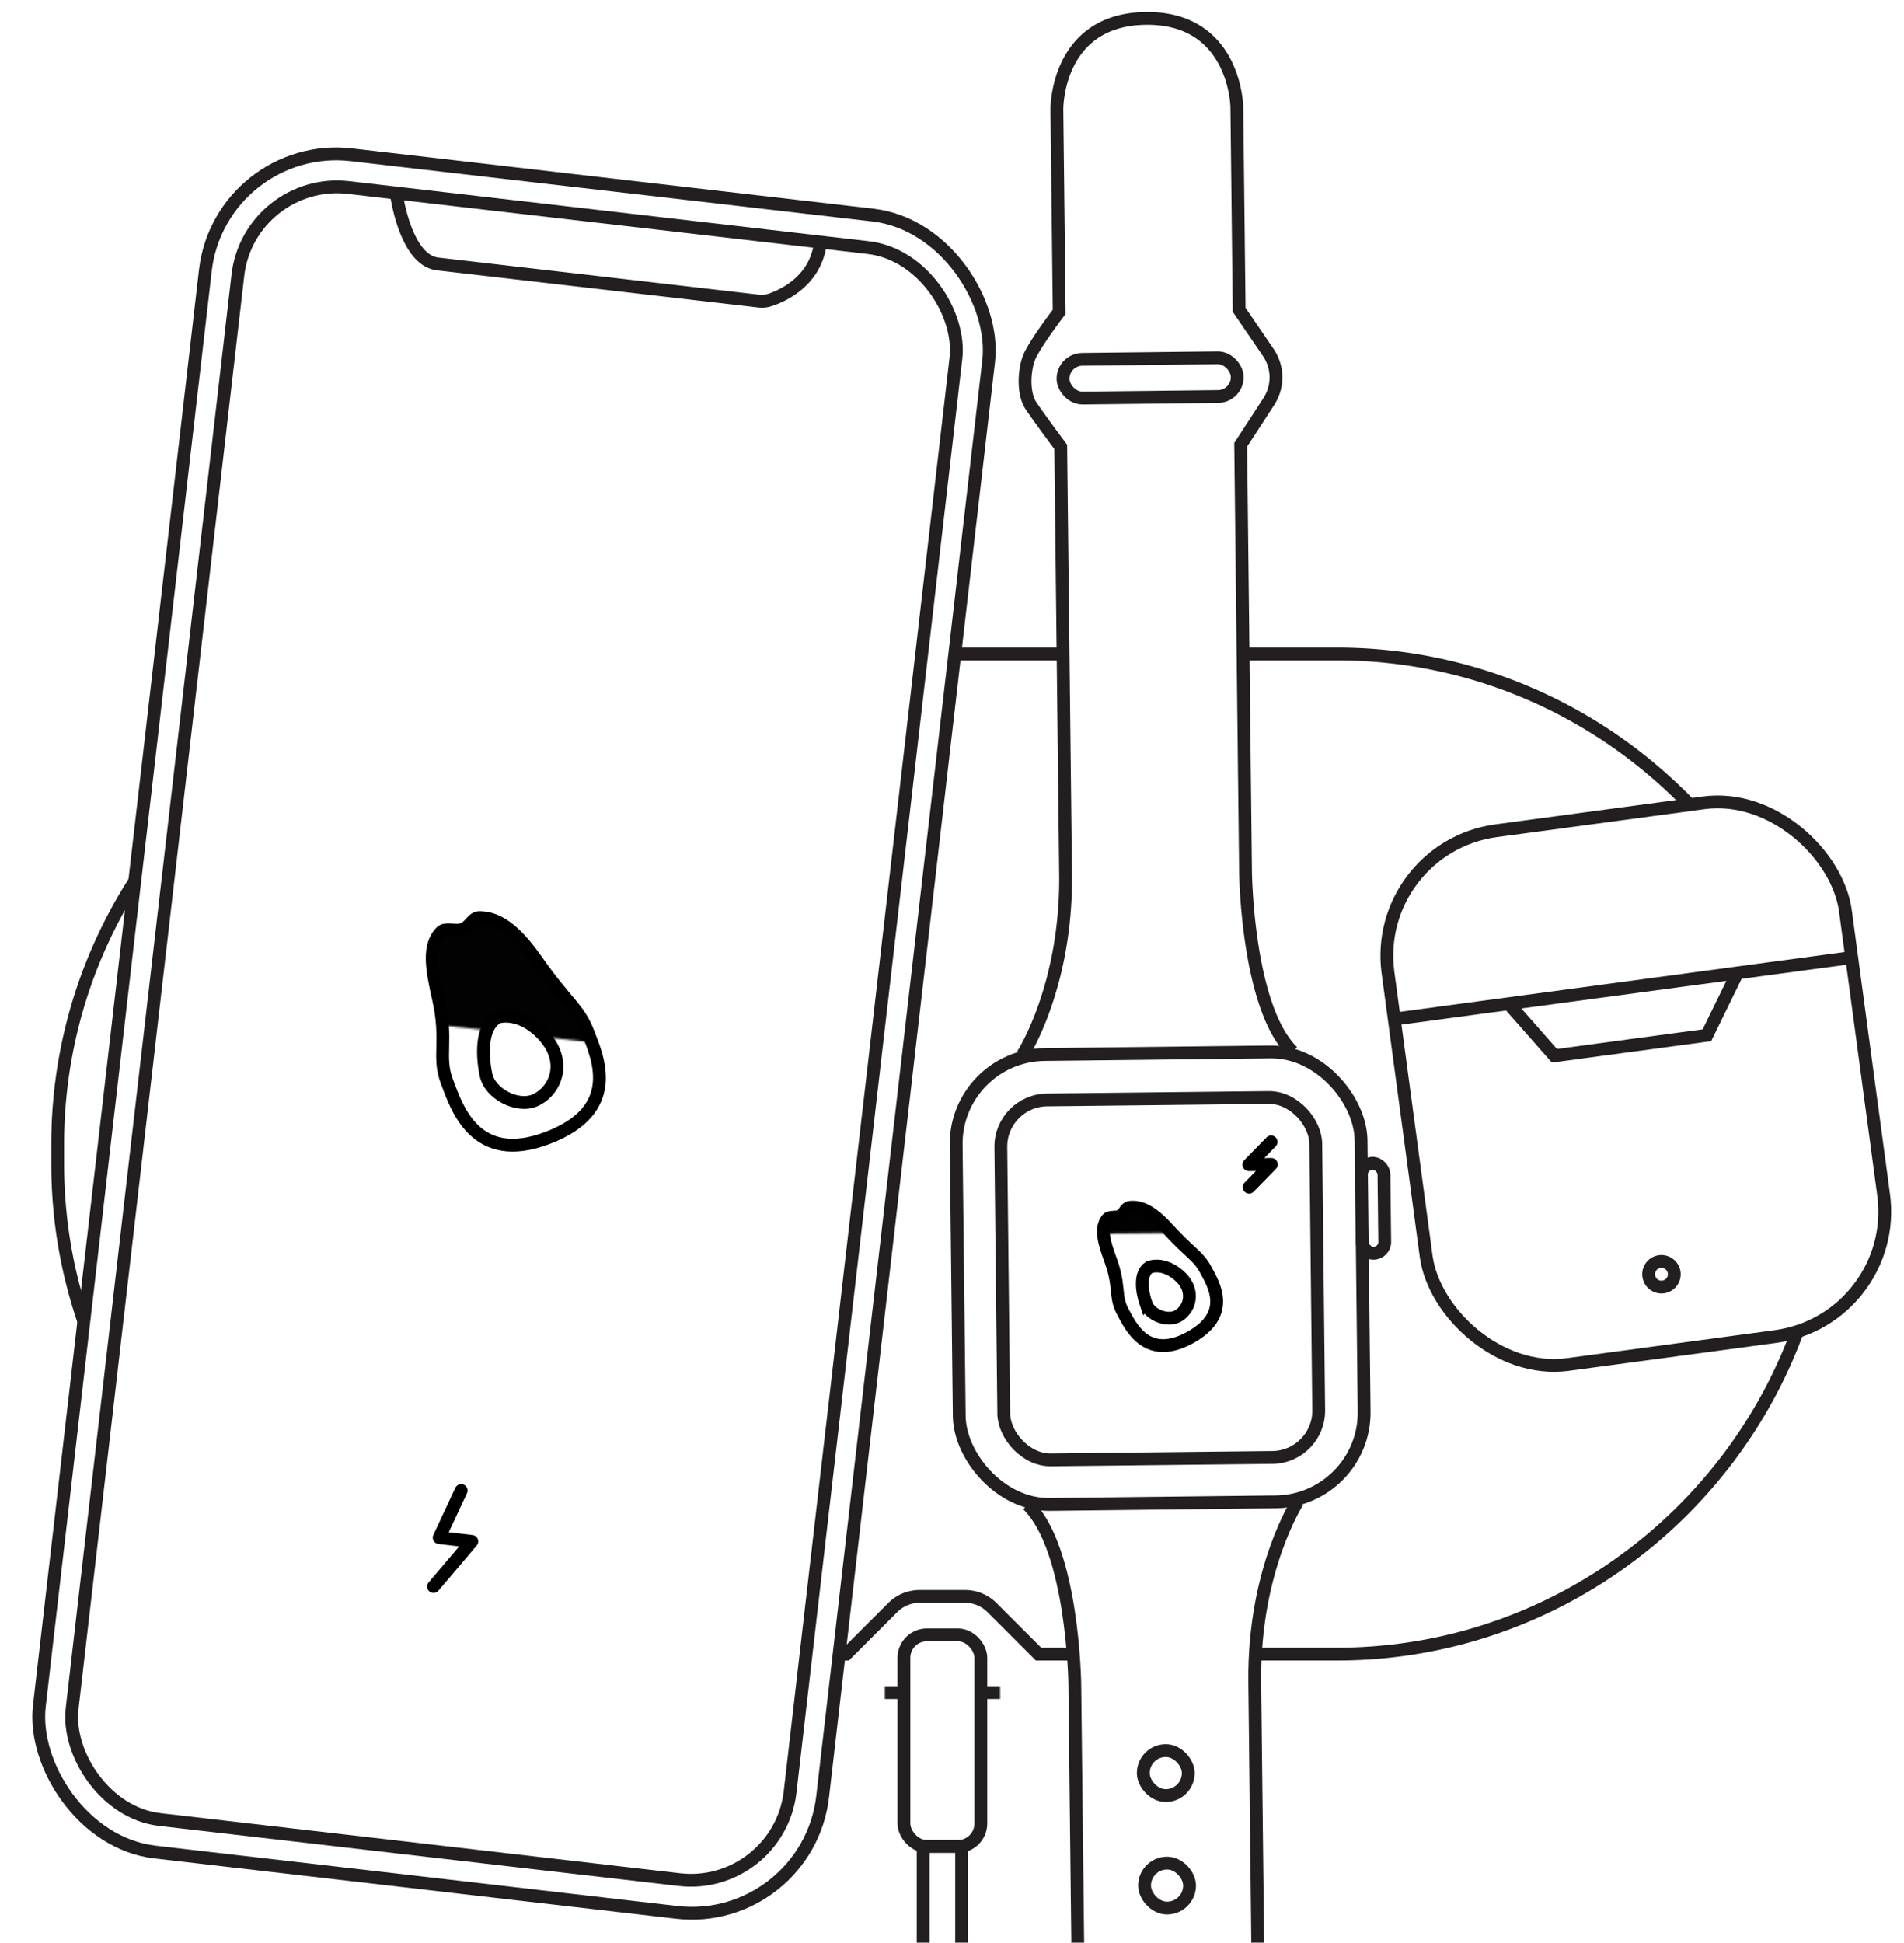 <svg id="Layer_1" data-name="Layer 1" xmlns="http://www.w3.org/2000/svg" xmlns:xlink="http://www.w3.org/1999/xlink" viewBox="0 0 891 909"><defs><style>.cls-1,.cls-4{fill:#fff;}.cls-2{fill:#020202;}.cls-3{mask:url(#mask);}.cls-4,.cls-5{stroke:#231f20;}.cls-4,.cls-5,.cls-7{stroke-miterlimit:10;}.cls-4,.cls-5,.cls-7,.cls-8{stroke-width:6px;}.cls-5,.cls-7,.cls-8{fill:none;}.cls-6{mask:url(#mask-2);}.cls-7,.cls-8{stroke:#000;}.cls-8{stroke-linecap:round;stroke-linejoin:round;}.cls-9{fill:#231f20;}.cls-10{mask:url(#mask-3);}.cls-11{filter:url(#luminosity-noclip-2);}.cls-12{filter:url(#luminosity-noclip);}.cls-13{filter:url(#luminosity-invert-noclip);}</style><filter id="luminosity-invert-noclip" x="6" y="285" width="870" height="534" filterUnits="userSpaceOnUse" color-interpolation-filters="sRGB"><feColorMatrix values="-1 0 0 0 1 0 -1 0 0 1 0 0 -1 0 1 0 0 0 1 0" result="invert"/><feFlood flood-color="#fff" result="bg"/><feBlend in="invert" in2="bg"/></filter><mask id="mask" x="6" y="285" width="870" height="534" maskUnits="userSpaceOnUse"><g class="cls-13"><rect class="cls-1" x="414" y="756" width="54" height="63" transform="translate(882 1575) rotate(180)"/></g></mask><filter id="luminosity-noclip" x="194.714" y="417.238" width="129.251" height="118.632" filterUnits="userSpaceOnUse" color-interpolation-filters="sRGB"><feFlood flood-color="#fff" result="bg"/><feBlend in="SourceGraphic" in2="bg"/></filter><mask id="mask-2" x="194.714" y="417.238" width="129.251" height="118.632" maskUnits="userSpaceOnUse"><g class="cls-12"><rect class="cls-2" x="197.84" y="424.1" width="123" height="61.5" transform="translate(53.972 -26.782) rotate(6.597)"/></g></mask><filter id="luminosity-noclip-2" x="513.761" y="558.379" width="76.762" height="71.279" filterUnits="userSpaceOnUse" color-interpolation-filters="sRGB"><feFlood flood-color="#fff" result="bg"/><feBlend in="SourceGraphic" in2="bg"/></filter><mask id="mask-3" x="513.761" y="558.379" width="76.762" height="71.279" maskUnits="userSpaceOnUse"><g class="cls-11"><rect class="cls-2" x="513.861" y="558.813" width="76.561" height="18.116" transform="translate(-6.42 6.314) rotate(-0.651)"/></g></mask></defs><title>landing</title><rect class="cls-1" x="396" y="738" width="90" height="54"/><g class="cls-3"><rect class="cls-4" x="9" y="288" width="864" height="504" rx="245.586" transform="translate(882 1080) rotate(180)"/></g><path class="cls-4" d="M256.456,306h369.089C751.745,306,855,409.255,855,535.456v9.089C855,670.745,751.745,774,625.544,774H486l-21.76-21.76A17.889,17.889,0,0,0,451.59,747H430.35a17.744,17.744,0,0,0-12.547,5.197L396,774H256.456C130.255,774,27,670.745,27,544.544v-9.089C27,409.255,130.255,306,256.456,306Z"/><rect class="cls-4" x="423" y="765" width="36" height="99" rx="10.746" transform="translate(882 1629) rotate(180)"/><rect class="cls-4" x="432" y="864" width="18" height="495"/><rect class="cls-4" x="56.034" y="83.88" width="369" height="799.5" rx="61.658" transform="translate(57.154 -24.431) rotate(6.597)"/><rect class="cls-4" x="71.409" y="99.255" width="338.25" height="768.75" rx="46.721" transform="translate(57.154 -24.431) rotate(6.597)"/><path class="cls-5" d="M185.417,90.319s4.104,31.43,19.377,33.196l150.414,17.395a11.888,11.888,0,0,0,5.154-.547c6.391-2.146,21.524-9.083,23.606-27.082"/><g class="cls-6"><path class="cls-2" d="M216.049,434.988c4-1.159,4.884-5.632,8.35-5.62,8.046.027,16.156,5.065,26.341,19.587,14.571,20.777,20.025,22.705,24.438,34.197s15.708,36.014-18.767,49.252-42.873-14.899-47.286-26.391.537-18.862-3.939-38.667c-3.115-13.781-5.144-24.951,1.321-31.321C208.491,434.07,212.929,435.892,216.049,434.988Zm11.308,67.618c1.735,9.201,14.67,15.832,22.902,12.295s14.198-14.427,7.457-25.961c-6.13-9.546-15.946-14.933-24.448-13.082C225.672,479.486,225.208,491.871,227.357,502.606Z"/></g><path class="cls-7" d="M216.049,434.988c4-1.159,4.884-5.632,8.35-5.62,8.046.027,16.156,5.065,26.341,19.587,14.571,20.777,20.025,22.705,24.438,34.197s15.708,36.014-18.767,49.252-42.873-14.899-47.286-26.391.537-18.862-3.939-38.667c-3.115-13.781-5.144-24.951,1.321-31.321C208.491,434.07,212.929,435.892,216.049,434.988Zm11.308,67.618c1.735,9.201,14.67,15.832,22.902,12.295s14.198-14.427,7.457-25.961c-6.13-9.546-15.946-14.933-24.448-13.082C225.672,479.486,225.208,491.871,227.357,502.606Z"/><polyline class="cls-8" points="215.805 697.455 205.519 719.481 220.792 721.248 202.869 742.391"/><rect class="cls-4" x="657.497" y="381.058" width="216" height="252" rx="59.015" transform="translate(-60.787 106.623) rotate(-7.664)"/><line class="cls-5" x1="652.46" y1="476.864" x2="866.531" y2="448.057"/><polyline class="cls-5" points="705.978 469.662 727.418 494.02 798.775 484.418 813.013 455.259"/><path class="cls-9" d="M777.512,593.253a3,3,0,0,1,.388,5.974,3.089,3.089,0,0,1-.412.028,3,3,0,0,1-.389-5.974,3.112,3.112,0,0,1,.412-.028m-.001-6a9.001,9.001,0,1,0,8.908,7.801,9.082,9.082,0,0,0-8.908-7.801Z"/><path class="cls-4" d="M607.27,702.637s-20.694,31.819-20.095,84.451l4.069,357.9s.479,42.106-41.627,42.585-42.585-41.627-42.585-41.627L502.963,788.046s-.718-63.159-22.01-83.972"/><path class="cls-4" d="M478.559,493.544s20.694-31.819,20.095-84.451l-2.274-200.003s-8.925-11.865-13.902-19.207c-4.166-6.147-3.205-18.536-.077-24.377,4.206-7.855,13.261-19.575,13.261-19.575l-1.077-94.738s-.479-42.106,41.627-42.585,42.585,41.627,42.585,41.627l1.077,94.738,13.606,19.914a20.757,20.757,0,0,1,.262,23.026l-13.15,20.219,2.274,200.003s.718,63.159,22.01,83.972"/><rect class="cls-4" x="448.17" y="492.819" width="189.489" height="210.543" rx="41.801" transform="translate(-6.765 6.211) rotate(-0.651)"/><rect class="cls-4" x="637.293" y="544.32" width="10.527" height="42.109" rx="5.264" transform="translate(-6.386 7.342) rotate(-0.651)"/><rect class="cls-4" x="469.224" y="513.874" width="147.38" height="168.434" rx="21.851" transform="matrix(1, -0.011, 0.011, 1, -6.765, 6.211)"/><rect class="cls-4" x="497.469" y="167.769" width="81.52" height="18.132" rx="9.066" transform="translate(-1.976 6.131) rotate(-0.651)"/><rect class="cls-4" x="535.02" y="819.146" width="21.054" height="21.054" rx="10.527" transform="translate(-9.397 6.256) rotate(-0.651)"/><rect class="cls-4" x="535.619" y="871.778" width="21.054" height="21.054" rx="10.527" transform="translate(-9.996 6.266) rotate(-0.651)"/><g class="cls-10"><path class="cls-2" d="M523.966,569.089c2.379-1.03,2.574-3.861,4.714-4.126,4.97-.615,10.374,1.859,17.803,10.026,10.629,11.685,14.148,12.447,17.775,19.197s12.528,21.004-7.72,31.885-27.643-5.833-31.27-12.582-1.149-11.689-5.469-23.566c-3.006-8.265-5.136-15.003-1.644-19.444C519.227,569.115,522.11,569.892,523.966,569.089Zm12.293,40.864c1.794,5.545,10.302,8.624,15.107,5.793s7.634-10.023,2.566-16.616c-4.535-5.413-11.019-7.968-16.123-6.158C533.402,595.809,534.088,603.493,536.258,609.953Z"/></g><path class="cls-7" d="M523.966,569.089c2.379-1.03,2.574-3.861,4.714-4.126,4.97-.615,10.374,1.859,17.803,10.026,10.629,11.685,14.148,12.447,17.775,19.197s12.528,21.004-7.72,31.885-27.643-5.833-31.27-12.582-1.149-11.689-5.469-23.566c-3.006-8.265-5.136-15.003-1.644-19.444C519.227,569.115,522.11,569.892,523.966,569.089Zm12.293,40.864c1.794,5.545,10.302,8.624,15.107,5.793s7.634-10.023,2.566-16.616c-4.535-5.413-11.019-7.968-16.123-6.158C533.402,595.809,534.088,603.493,536.258,609.953Z"/><polyline class="cls-8" points="594.829 534.334 584.422 544.98 594.948 544.86 584.542 555.506"/></svg>